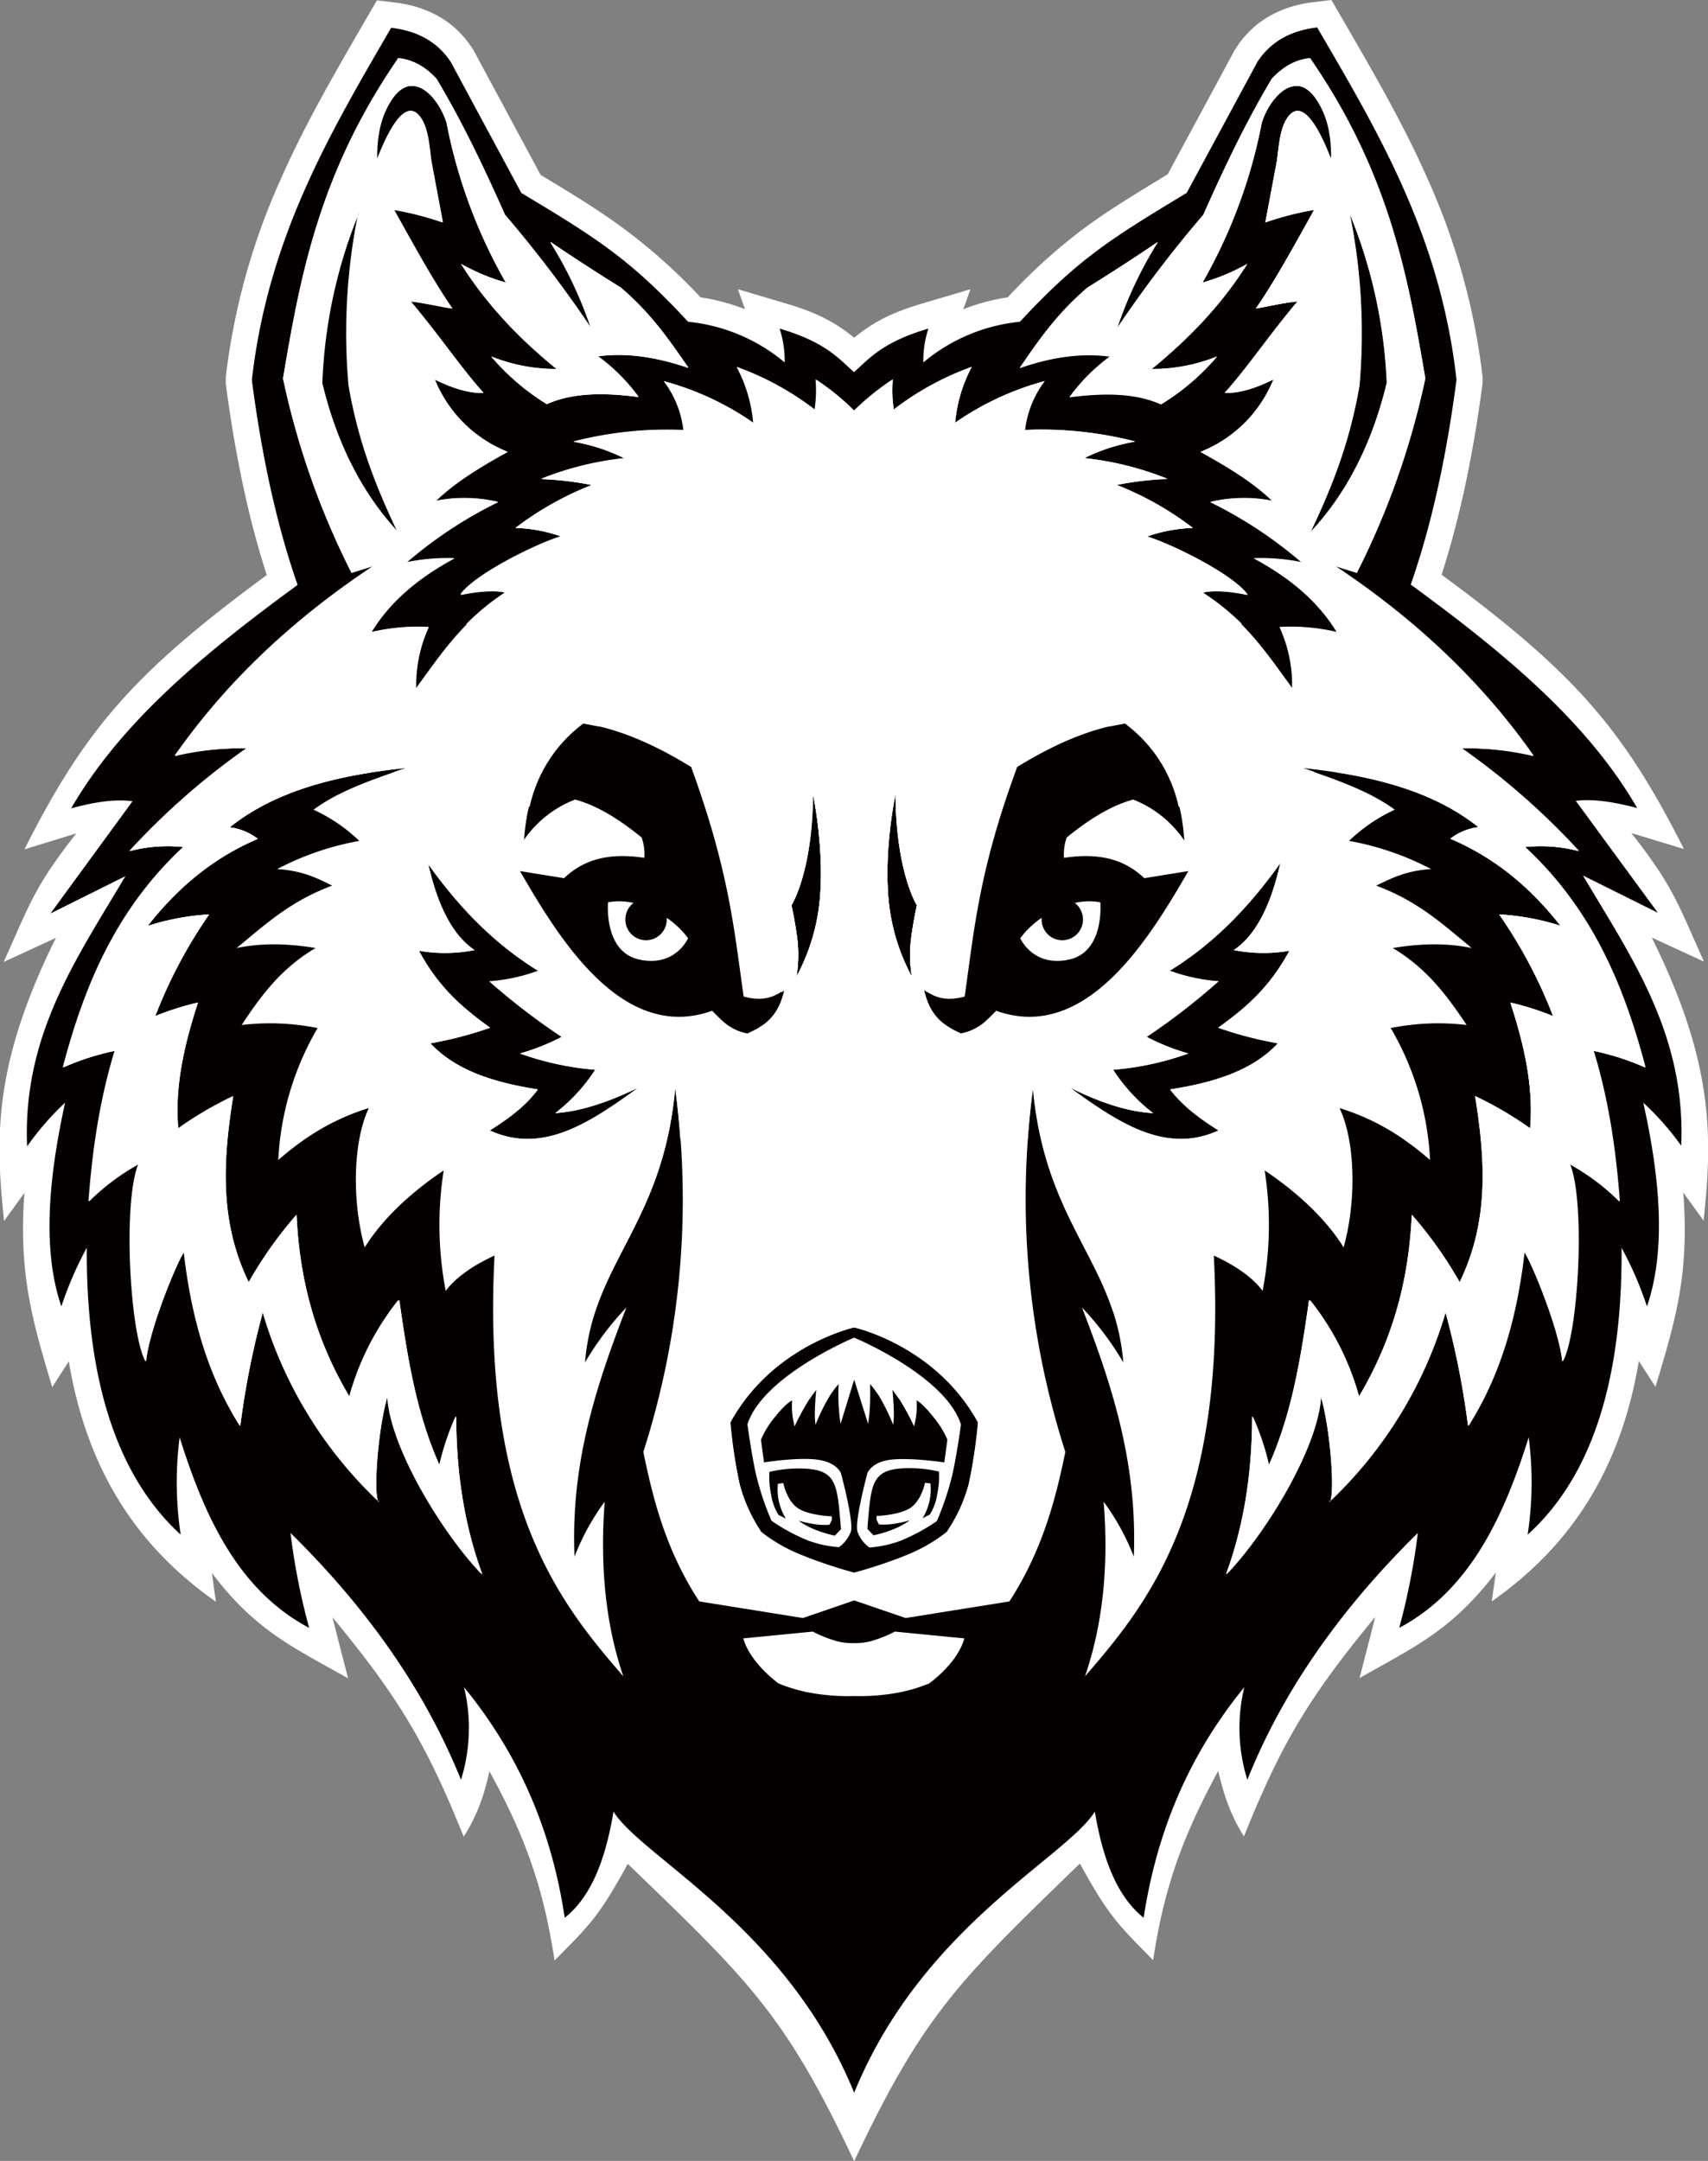 <svg id="Layer_1" data-name="Layer 1" xmlns="http://www.w3.org/2000/svg" viewBox="0 0 503.9 637.3"><rect x="0" y="0" width="503.9" height="637.3" fill="#808080" stroke="none"/><title>Wolf912_2c</title><path d="M0,318.7c-20.4-43.3-31-53.2-66.8-87.7-8.6,15.8-11.6,18.4-21.6,28.5-3.2-21.2-8.5-36.3-19.2-55.8-1.8,8.1-4,13.6-7.6,19.3-11-27.4-19.2-41.1-38.7-64.7l.3,1.3,4.3,16.7c-16-9.1-27.2-13.9-40.2-31.1l1.2,8.5c-19.2-13.5-37.3-34.2-43.4-70.9l-4.9,7.6c-6-20.1-9.9-33.5-8.2-57.3l-6,8.3c-2.6-24.5-3.2-46.2,15.3-83.5l-15.4,7.1c7.8-17.4,9.1-22.2,21.4-37.9l-15.3,4.7c17.9-35.4,32.2-52,71.5-80.9-5.9-18.3-9.6-37.5-12.1-56.5v-1.8a197.9,197.9,0,0,1,16.2-58.4c7.4-16.8,16.7-32.6,25.9-48.5l2.5-4.3,5,.6c9.6,1.1,17.8,5.3,23.1,13.5l.2.3.2.3,19.8,36.8c8.7,5.2,17.6,10.6,25.7,16.7A168.2,168.2,0,0,1-45.3-231a58.9,58.9,0,0,1,13.1,3.5l-2.1-5.9,14.5,4.3c8.3,2.5,13.8,5.1,19.8,10,6-4.9,11.5-7.5,19.8-10l14.5-4.3-2.1,5.9A58.9,58.9,0,0,1,45.3-231a168.2,168.2,0,0,1,21.5-19.6c8.1-6.1,17-11.4,25.7-16.7L112.3-304l.2-.3.2-.3c5.3-8.2,13.5-12.4,23.1-13.5l5-.6,2.5,4.3c9.2,15.9,18.5,31.7,25.9,48.5a197.9,197.9,0,0,1,16.2,58.4v1.8c-2.5,19-6.2,38.2-12.1,56.5,39.3,28.9,53.6,45.5,71.5,80.9L229.3-73c12.3,15.7,13.6,20.5,21.4,37.9l-15.4-7.1c18.5,37.3,17.9,59,15.3,83.5l-6-8.3c1.8,23.8-2.1,37.2-8.2,57.3l-4.9-7.6c-6.1,36.7-24.2,57.4-43.4,70.9l1.2-8.5c-13,17.1-24.2,22-40.2,31.1l4.3-16.7.3-1.3c-19.5,23.6-27.7,37.3-38.7,64.7-3.6-5.7-5.7-11.2-7.6-19.3-10.6,19.5-16,34.6-19.2,55.8-9.9-10.1-13-12.7-21.6-28.5C31,265.4,20.4,275.4,0,318.7" transform="translate(252 318.7)" style="fill:#fff;fill-rule:evenodd"/><path d="M0-208.9c-4.9-4.4-8.6-8.9-22-12.9a30.8,30.8,0,0,1,1.5,10,52.3,52.3,0,0,0-28.5-12c-17.2-18.6-27.2-24.8-49.2-38L-119-300.4c-3.8-5.8-9.7-9.2-17.6-10.1-18,31-36.3,61.7-41.1,103.9,3.2,24.4,7.8,44.1,13.5,60.4-26.8,19.6-51.9,40.1-66.8,65.9,6.6-1.8,12.7-2.8,18.1-2.1l-24.2,33.1,22.1-11c-14.2,24-30.4,46.8-29,79.7A83.1,83.1,0,0,1-232.8,6.5c-5,22.9-6.7,43.7-1.1,60.1a105.4,105.4,0,0,1,7.5-17.3c-.2,39.7,9.2,67.7,27.7,84.6a103.5,103.5,0,0,1-.3-28.7c7.5,24,17.6,45.3,38.2,56.2a199.9,199.9,0,0,1-5.5-28c23.6,23.2,40.1,47.5,50.3,72.8a51.1,51.1,0,0,0,.9-27.3c17.1,20.9,26.1,43.8,29.7,68,8-6.3,12.1-17.6,14.4-31.3,8.5,13.6,51,33.9,71,82.9,20-49,62.5-69.3,71-82.9,2.3,13.7,6.4,24.9,14.4,31.3,3.7-24.2,12.6-47.1,29.7-68a51.1,51.1,0,0,0,.9,27.3c10.1-25.3,26.7-49.6,50.3-72.8a199.8,199.8,0,0,1-5.5,28c20.5-10.9,30.7-32.2,38.2-56.2a103.5,103.5,0,0,1-.3,28.7c18.6-16.8,28-44.9,27.7-84.6a105.4,105.4,0,0,1,7.5,17.3c5.6-16.4,4-37.2-1.1-60.1A83.1,83.1,0,0,1,244,19.2c1.4-32.9-14.8-55.7-29-79.7l22.1,11L212.9-82.5c5.3-.7,11.5.4,18.1,2.1-14.9-25.8-40-46.3-66.8-65.9,5.7-16.3,10.3-35.9,13.5-60.4-4.7-42.2-23-72.9-41.1-103.9-7.9.9-13.8,4.3-17.6,10.1L98.1-261.8c-21.9,13.2-32,19.4-49.2,38a52.3,52.3,0,0,0-28.5,12,30.8,30.8,0,0,1,1.5-10c-13.4,4-17.1,8.5-22,12.9" transform="translate(252 318.7)" style="fill:#050000;fill-rule:evenodd"/><path d="M-97.4-70.8c.9-14,5.8-26,17.3-34.6q14.5,2.1,32,12.9c11.3,30.9,12.7,48.3,15.5,67.7,5.7,1.6,9.1.1,12-2-1.8,8-5.8,10.6-10.9,12.9-5.1-1-7.3-3.6-10.4-6.7C-68.6-11-87.4-42.5-98.6-61.8l13,2.1c5-4.7,11.8-7.8,23.7-6a15.1,15.1,0,0,0-.8-6c-6.4-5.2-12.8-9.3-19.6-11.2a32.6,32.6,0,0,0-15.2,12m-48.8-185.1a177.7,177.7,0,0,0-2.9,50.9c3,17.5,8.5,30.7,14.4,43.2-10.5-11.2-18.1-25.8-22.5-44A147.7,147.7,0,0,1-146.1-255.9Zm20.4,191.9c11.1,15.6,21.9,25.1,32.6,31.7a53,53,0,0,1-14.4,3.1A195.5,195.5,0,0,0-86.3-12.9,63.9,63.9,0,0,1-98.6-8,86.4,86.4,0,0,0-76.4-3.2,51.5,51.5,0,0,1-88.2,9.6c8.4-.6,16.5-3.7,24.5-7.5-14,10.1-28.1,19.8-43.8,12.6,5.4-3.4,10.5-7.1,14.2-12.1C-106,.6-117.5-2.9-125-11a110.9,110.9,0,0,0,17.6-4.6c-7.6-5.5-15-11.5-21-22.7a44.2,44.2,0,0,0,16.4-.2C-118.4-42.8-122.9-51.5-125.7-64.1ZM-12.2-84.7S-9-69.9-10-55.2a59.4,59.4,0,0,1-7,24.5,40.9,40.9,0,0,0,.3-10.4c-.6-5.2-1.8-10.6-1.8-10.6S-12.3-61.5-12.2-84.7ZM97.4-70.8c-.9-14-5.8-26-17.3-34.6q-14.5,2.1-32,12.9C36.7-61.7,35.4-44.2,32.6-24.8c-5.7,1.6-9.1.1-12-2,1.8,8,5.8,10.6,10.9,12.9,5.1-1,7.3-3.6,10.4-6.7C68.6-11,87.4-42.5,98.6-61.8l-13,2.1c-5-4.7-11.8-7.8-23.7-6a15.1,15.1,0,0,1,.8-6c6.4-5.2,12.8-9.3,19.6-11.2A32.6,32.6,0,0,1,97.4-70.8Zm48.8-185.1a177.7,177.7,0,0,1,2.9,50.9c-3,17.5-8.5,30.7-14.4,43.2,10.5-11.2,18.1-25.8,22.5-44A147.7,147.7,0,0,0,146.1-255.9ZM125.7-64.1c-11.1,15.6-21.9,25.1-32.6,31.7a53,53,0,0,0,14.4,3.1A195.5,195.5,0,0,1,86.3-12.9,63.9,63.9,0,0,0,98.6-8,86.4,86.4,0,0,1,76.4-3.2,51.5,51.5,0,0,0,88.2,9.6C79.8,9.1,71.7,6,63.7,2.1c14,10.1,28.1,19.8,43.8,12.6C102.1,11.3,97,7.6,93.2,2.6,106,.6,117.5-2.9,125-11a110.9,110.9,0,0,1-17.6-4.6c7.6-5.5,15-11.5,21-22.7a44.2,44.2,0,0,1-16.4-.2C118.4-42.8,122.9-51.5,125.7-64.1ZM12.2-84.7S9-69.9,10-55.2a59.4,59.4,0,0,0,7,24.5,40.9,40.9,0,0,1-.3-10.4c.6-5.2,1.8-10.6,1.8-10.6S12.3-61.5,12.2-84.7ZM0,72.8s-24,5.2-36.5,28A151.6,151.6,0,0,0-33.8,119a46,46,0,0,0,6.4,14.1A47.8,47.8,0,0,0-16,139.7a135.3,135.3,0,0,0,16,5.4,135.3,135.3,0,0,0,16-5.4,47.8,47.8,0,0,0,11.3-6.6A46,46,0,0,0,33.8,119a151.8,151.8,0,0,0,2.8-18.2C24,78,0,72.8,0,72.8Zm-32.7,91.7,20.5-2a37.3,37.3,0,0,0,7,2.8,18.2,18.2,0,0,0,5.1.6,18.2,18.2,0,0,0,5.1-.6,37.3,37.3,0,0,0,7-2.8l20.5,2c-2,7.4-10.4,13.3-10.4,13.3a47.7,47.7,0,0,1-8.6,2.6A62,62,0,0,1,0,181.5a62,62,0,0,1-13.7-1.1,47.7,47.7,0,0,1-8.6-2.6S-30.7,171.8-32.7,164.5ZM0,153.3l-15.1,5.2-30.6-4.9c-9.6-14.7-13.5-29.4-16.5-44.1A243.6,243.6,0,0,0-52.8,2.2C-56.4,42.4-77,53.5-79.4,83.1A89.2,89.2,0,0,1-67.2,66.9c-8.7,22.6-16.5,45.6-15.3,73.5a69,69,0,0,1,8.9-16.2c-1.5,19.9.5,36.9,5.5,51.5-17.7-20.5-41.9-49.1-38-124.1-6.3,2.9-11.3,6.3-14.4,10.4a103.1,103.1,0,0,1-.6-35.5c-9.6,6.4-18.1,14.3-23.3,22.7-3.8-13.6-3.5-31.1,1.2-41.1-11.6,3.6-19.6,9.2-26.7,15.3a85.2,85.2,0,0,1,11.6-38.9,71,71,0,0,0-22.4-.9c5.6-8.5,11.6-16.7,21.8-22.7-9.6-1.6-17-1.3-23.3,0,8.2-6.7,15.7-13.8,28.2-18.4-5.7-2.9-9.5-4.4-16.2-4.9a83.8,83.8,0,0,1,24.2-8.3,48.8,48.8,0,0,0-13.5-9.2c7.4-5.5,17.4-8.9,27.3-12.3-20,2-38.3,6.4-52.1,17.5a16.9,16.9,0,0,1,8.3,3.4c-13.4,5.7-23.9,14.7-32.5,25.7A72.9,72.9,0,0,1-190.3-49a142,142,0,0,0-15.9,30,82.4,82.4,0,0,1,12.6-4c-4,12.3-6.9,24.7-5.8,37.1a106.3,106.3,0,0,1,16.2-9.5c-2.9,18.3-4.3,36.6,4.6,54.9a121.6,121.6,0,0,1,14.1-19.9c.8,17.9,5,35.8,15.6,53.6a79.2,79.2,0,0,1,14.7-28.5c2.4,16.8,5,33.5,12,49A77.6,77.6,0,0,1-117.4,99c0,17.6,2.7,33,7.7,46.6-11.5-11.9-27.1-37.5-27.9-52.7-3.1,10.1-4.4,31.3-2.5,31.3a125.6,125.6,0,0,1-34.3-56.1,246.1,246.1,0,0,0-6.7,33.7c-7.6-12.1-13.8-27.6-16.5-51.2-.9,0-10.3,21.9-11.3,32.2-4.7-8.3-6.7-46.9-2.1-58.2a65.4,65.4,0,0,0-14.7,11c1.1-14.8,3.1-29.6,7.7-44.4a75,75,0,0,0-15.3,4.9c6.4-23.8,15.7-46.5,35.5-65a44.6,44.6,0,0,0-15.9,1.2A211.6,211.6,0,0,1-179.3-98a86.3,86.3,0,0,0-21.1,2.1c14.2-20.2,33.2-39.1,58.8-56.1l-6.7,2.1a234.2,234.2,0,0,1-20.2-57.3c5.2-30.6,10.8-60.8,34-94.4,3.8.4,7.6,2.1,11.3,6.1,7.7,12.9,14.1,26.4,20.2,40.1a361.6,361.6,0,0,1,25.4,33.4,119,119,0,0,0-12-25.4c6.9,4.7,13.9,9.2,20.8,13.5,9.2,7.9,14.4,15.7,19.9,23.6-8.9-3-17.8-4.6-26.7-3.4a55.1,55.1,0,0,1,12,12c-10.4-1.4-19.8-1.2-27,2.1A68.1,68.1,0,0,1-107-213.5a51.5,51.5,0,0,0,19.3,3.7c-10.7-8.7-20.4-18.6-28.2-31a60,60,0,0,0,13.2,5.5,153.1,153.1,0,0,1-17.5-47.2c-2.5-7.6-10.1-16.2-16.3-6.6-3.4,5.2-4.3,11.2-4.2,17.6,1.5-3.9,7.8-20.2,13-12.3,2.1,3.2,2.4,8,3,12.6l3.4,18.1a91.6,91.6,0,0,0-14.4-3.7c6.6,11.9,11.8,21.3,17.2,29.1-3.6-.6-7.4-1.6-12.3-2.1,8.5,10.1,14.8,19.6,21.5,27-4.4.1-9.2-1.4-14.4-4a38.6,38.6,0,0,0,21.5,21.4c-8,4.4-15.7,9.1-21.2,14.5a42.9,42.9,0,0,1,18.4.3,126,126,0,0,0-27,17.8,60.6,60.6,0,0,1,14.1-1.2c-10.2,5.5-18.8,12.4-24.5,21.8a59.6,59.6,0,0,1,16.9-1.5,41,41,0,0,0-3.7,18.1c7.2-9.8,13.7-19.8,26.4-28.2-1.4-.6-6.1-.9-13.2.6,3.8-5.6,21.2-14.5,29.7-17.2A44.7,44.7,0,0,0-99.9-163a91.3,91.3,0,0,1,22.7-12.6,93.9,93.9,0,0,0-15-1.8,91.8,91.8,0,0,1,24.5-6.1,54,54,0,0,0-15-4.9,111,111,0,0,1,32.5-3.4,29.5,29.5,0,0,0-5.8-14.4,84.5,84.5,0,0,1,26.4,12.3,42.8,42.8,0,0,0-4.9-16.5,84.7,84.7,0,0,1,23,12.6,36.4,36.4,0,0,0,.3-8.9A74.5,74.5,0,0,1,0-197.6a74.5,74.5,0,0,1,11.4-9.2,36.4,36.4,0,0,0,.3,8.9,84.7,84.7,0,0,1,23-12.6,42.8,42.8,0,0,0-4.9,16.5,84.5,84.5,0,0,1,26.4-12.3,29.5,29.5,0,0,0-5.8,14.4,111,111,0,0,1,32.5,3.4,54,54,0,0,0-15,4.9,91.8,91.8,0,0,1,24.5,6.1,93.9,93.9,0,0,0-15,1.8A91.3,91.3,0,0,1,99.9-163a44.7,44.7,0,0,0-13.5,2.5c8.5,2.7,25.9,11.6,29.7,17.2-7-1.5-11.8-1.2-13.2-.6,12.7,8.3,19.2,18.4,26.4,28.2a41,41,0,0,0-3.7-18.1,59.6,59.6,0,0,1,16.9,1.5c-5.7-9.4-14.3-16.3-24.5-21.8a60.6,60.6,0,0,1,14.1,1.2,126,126,0,0,0-27-17.8,42.9,42.9,0,0,1,18.4-.3c-5.6-5.4-13.2-10.1-21.2-14.5a38.6,38.6,0,0,0,21.5-21.4c-5.2,2.5-10,4.1-14.4,4,6.6-7.4,12.9-16.8,21.5-27-4.8.6-8.7,1.6-12.3,2.1,5.4-7.8,10.6-17.3,17.2-29.1a91.6,91.6,0,0,0-14.4,3.7l3.4-18.1c.6-4.5.9-9.4,3-12.6,5.2-7.9,11.5,8.4,13,12.3.2-6.4-.8-12.5-4.2-17.6-6.3-9.6-13.9-1-16.3,6.6a153.2,153.2,0,0,1-17.5,47.2,60,60,0,0,0,13.2-5.5c-7.8,12.4-17.5,22.2-28.2,31a51.5,51.5,0,0,0,19.3-3.7,68.1,68.1,0,0,1-16.5,14.1c-7.2-3.3-16.5-3.5-27-2.1a55.1,55.1,0,0,1,12-12c-8.9-1.2-17.8.3-26.7,3.4,5.5-7.9,10.7-15.7,19.9-23.6,6.9-4.3,13.9-8.8,20.8-13.5a119,119,0,0,0-12,25.4A361.6,361.6,0,0,1,103-255.2c6.1-13.7,12.5-27.3,20.2-40.1,3.8-4,7.6-5.8,11.3-6.1,23.2,33.6,28.8,63.8,34,94.4a234.1,234.1,0,0,1-20.2,57.3l-6.7-2.1c25.7,17,44.6,35.9,58.8,56.1A86.3,86.3,0,0,0,179.3-98a211.6,211.6,0,0,1,34.6,30.3A44.6,44.6,0,0,0,198-68.9c19.9,18.5,29.2,41.1,35.5,65a75,75,0,0,0-15.3-4.9c4.5,14.8,6.6,29.6,7.7,44.4a65.4,65.4,0,0,0-14.7-11c4.6,11.3,2.5,49.9-2.1,58.2-1-10.3-10.4-32.2-11.3-32.2-2.7,23.5-8.9,39.1-16.5,51.2a246,246,0,0,0-6.7-33.7,125.6,125.6,0,0,1-34.3,56.1c1.9,0,.6-21.1-2.5-31.3-.7,15.2-16.4,40.8-27.9,52.7,4.9-13.6,7.7-28.9,7.7-46.6a77.7,77.7,0,0,1,4.9,14.7c7-15.5,9.5-32.3,12-49A79.2,79.2,0,0,1,149,93.2c10.6-17.9,14.8-35.8,15.6-53.6a121.4,121.4,0,0,1,14.1,19.9c8.9-18.3,7.5-36.6,4.6-54.9a106.3,106.3,0,0,1,16.2,9.5c1.1-12.4-1.9-24.8-5.8-37.1a82.5,82.5,0,0,1,12.6,4,142,142,0,0,0-15.9-30,72.9,72.9,0,0,1,18.1,3.4c-8.5-11.1-19-20-32.5-25.7a16.9,16.9,0,0,1,8.3-3.4c-13.8-11-32.1-15.4-52.1-17.5,9.9,3.4,19.8,6.8,27.3,12.3a48.8,48.8,0,0,0-13.5,9.2,83.8,83.8,0,0,1,24.2,8.3c-6.8.5-10.5,2.1-16.2,4.9,12.5,4.6,20,11.7,28.2,18.4-6.3-1.3-13.7-1.6-23.3,0,10.1,6,16.1,14.2,21.8,22.7a71,71,0,0,0-22.4.9,85.2,85.2,0,0,1,11.6,38.9c-7.1-6.1-15.1-11.7-26.7-15.3,4.7,10,5,27.4,1.2,41.1-5.2-8.4-13.7-16.3-23.3-22.7a103.1,103.1,0,0,1-.6,35.5c-3.1-4.1-8.1-7.5-14.4-10.4,3.9,75-20.3,103.6-38,124.1,5-14.6,7.1-31.6,5.5-51.5a69,69,0,0,1,8.9,16.2c1.1-27.9-6.6-51-15.3-73.5A89.2,89.2,0,0,1,79.4,83.1C77,53.5,56.4,42.4,52.8,2.2a243.6,243.6,0,0,0,9.5,107.3c-3,14.7-7,29.4-16.5,44.1l-30.6,4.9Z" transform="translate(252 318.7)" style="fill:#fff;fill-rule:evenodd"/><path d="M-63.4-115.5s16.5,11.3,23.6,19.6,8,9.8,8,9.8,2.1,17.5,2.5,31,.3,21.5.3,21.5l10.4,1.2-2.9,6.4,1-.7c-1.8,8-5.8,10.6-10.9,12.9a13.9,13.9,0,0,1-5.4-2.2,34.4,34.4,0,0,1-14,10.3C-61.9-1.5-68-1.5-68-1.5l4.6-7.4A24.4,24.4,0,0,1-71.5-7c-3.9.1-9.4-2.2-9.4-2.2a33.6,33.6,0,0,0,6.9-2.1c2.9-1.4,3.6-2.3,3.6-2.3s-9.4-.7-16.3-5.2-8.2-7-8.2-7a42,42,0,0,0,8.2-.3,16.9,16.9,0,0,0,6.5-2.5s-12.5-9-20.6-17.7-10.4-15.9-10.4-15.9,5.1,4.8,8.4,6.4a16.9,16.9,0,0,0,4.2,1.6,41.4,41.4,0,0,1-5.1-9.9c-1.9-5.6-2-6.7-2-6.7s5-6.7,8.7-9.2l1.3-.9a41.5,41.5,0,0,1,15.8-24.4l4.8.9c1.6-3.2,5-7.6,11.9-11m-82.7-140.4a177.7,177.7,0,0,0-2.9,50.9c3,17.5,8.5,30.7,14.4,43.2-10.5-11.2-18.1-25.8-22.5-44A147.7,147.7,0,0,1-146.1-255.9Zm20.4,191.9c11.1,15.6,21.9,25.1,32.6,31.7a53,53,0,0,1-14.4,3.1A195.5,195.5,0,0,0-86.3-12.9,63.9,63.9,0,0,1-98.6-8,86.4,86.4,0,0,0-76.4-3.2,51.5,51.5,0,0,1-88.2,9.6c8.4-.6,16.5-3.7,24.5-7.5-14,10.1-28.1,19.8-43.8,12.6,5.4-3.4,10.5-7.1,14.2-12.1C-106,.6-117.5-2.9-125-11a110.9,110.9,0,0,0,17.6-4.6c-7.6-5.5-15-11.5-21-22.7a44.2,44.2,0,0,0,16.4-.2C-118.4-42.8-122.9-51.5-125.7-64.1ZM-12.2-84.7S-9-69.9-10-55.2a59.4,59.4,0,0,1-7,24.5,40.9,40.9,0,0,0,.3-10.4c-.6-5.2-1.8-10.6-1.8-10.6S-12.3-61.5-12.2-84.7Zm75.6-30.8S46.9-104.2,39.8-95.9s-8,9.8-8,9.8-2.1,17.5-2.5,31-.3,21.5-.3,21.5L18.7-32.5l2.9,6.4-1-.7c1.8,8,5.8,10.6,10.9,12.9a13.9,13.9,0,0,0,5.4-2.2,34.4,34.4,0,0,0,14,10.3C61.9-1.5,68-1.5,68-1.5L63.4-8.9A24.4,24.4,0,0,0,71.5-7c3.9.1,9.4-2.2,9.4-2.2a33.6,33.6,0,0,1-6.9-2.1c-2.9-1.4-3.6-2.3-3.6-2.3s9.4-.7,16.3-5.2,8.2-7,8.2-7a42,42,0,0,1-8.2-.3,16.9,16.9,0,0,1-6.5-2.5s12.5-9,20.6-17.7,10.4-15.9,10.4-15.9-5.1,4.8-8.4,6.4a17,17,0,0,1-4.2,1.6,41.4,41.4,0,0,0,5.1-9.9c1.9-5.6,2-6.7,2-6.7s-5-6.7-8.7-9.2l-1.3-.9a41.5,41.5,0,0,0-15.8-24.4l-4.8.9C73.7-107.7,70.3-112.1,63.4-115.5Zm82.7-140.4a177.7,177.7,0,0,1,2.9,50.9c-3,17.5-8.5,30.7-14.4,43.2,10.5-11.2,18.1-25.8,22.5-44A147.7,147.7,0,0,0,146.1-255.9ZM125.7-64.1c-11.1,15.6-21.9,25.1-32.6,31.7a53,53,0,0,0,14.4,3.1A195.5,195.5,0,0,1,86.3-12.9,63.9,63.9,0,0,0,98.6-8,86.4,86.4,0,0,1,76.4-3.2,51.5,51.5,0,0,0,88.2,9.6C79.8,9.1,71.7,6,63.7,2.1c14,10.1,28.1,19.8,43.8,12.6C102.1,11.3,97,7.6,93.2,2.6,106,.6,117.5-2.9,125-11a110.9,110.9,0,0,1-17.6-4.6c7.6-5.5,15-11.5,21-22.7a44.2,44.2,0,0,1-16.4-.2C118.4-42.8,122.9-51.5,125.7-64.1ZM12.2-84.7S9-69.9,10-55.2a59.4,59.4,0,0,0,7,24.5,40.9,40.9,0,0,1-.3-10.4c.6-5.2,1.8-10.6,1.8-10.6S12.3-61.5,12.2-84.7Zm-60.3,181s.3,13.5,7.7,23a91.9,91.9,0,0,0,12.8,13.5A45.9,45.9,0,0,1-33.8,119a151.6,151.6,0,0,1-2.8-18.2C-24,78,0,72.8,0,72.8s24,5.2,36.5,28A151.8,151.8,0,0,1,33.8,119a45.9,45.9,0,0,1-6.2,13.7,91.8,91.8,0,0,0,12.8-13.5c7.4-9.5,7.7-23,7.7-23-7-18.8-11.3-29.2-11.3-29.2S34.6,63.4,34.6,45,43.5,8.3,43.5,8.3l7.7,8.9q.5-7.4,1.5-15c3,32.8,17.2,46.2,23.7,66,.1-1.2.4-3.8,1.1-9.4a63.2,63.2,0,0,0-.2-17.5,110.7,110.7,0,0,0,13.3-.3c7.7-.6,14.6-5.7,14.6-5.7a82.1,82.1,0,0,1-11.2-2,36.4,36.4,0,0,1-11-5.1s13.2-.6,25.1-5.8A42.6,42.6,0,0,0,126.3,6.9s-3,.3-6.7.5-6.7,0-6.7,0,12-7.1,17.7-14,7.8-17.7,7.8-17.7a23.6,23.6,0,0,1-5.6,2.2l-7.4,2s5.8-6.5,10.1-18.6S139.7-67,139.7-67s-.2,1.1-2.8,5.2a35.4,35.4,0,0,1-5.6,6.8,98.1,98.1,0,0,0,4.6-18.2,57.1,57.1,0,0,0-.2-17.9l-3.6-1.2c20,2,38.3,6.4,52.1,17.5a16.9,16.9,0,0,0-8.3,3.4c13.4,5.7,23.9,14.7,32.5,25.7A72.9,72.9,0,0,0,190.3-49a142,142,0,0,1,15.9,30,82.5,82.5,0,0,0-12.6-4c4,12.3,6.9,24.7,5.8,37.1a106.3,106.3,0,0,0-16.2-9.5c2.9,18.3,4.3,36.6-4.6,54.9a121.4,121.4,0,0,0-14.1-19.9c-.8,17.9-5,35.8-15.6,53.6a79.2,79.2,0,0,0-14.7-28.5c-2.4,16.8-5,33.5-12,49A77.7,77.7,0,0,0,117.4,99c0,17.6-2.7,33-7.7,46.6,11.5-11.9,27.1-37.5,27.9-52.7,3.1,10.1,4.4,31.3,2.5,31.3a125.6,125.6,0,0,0,34.3-56.1,246,246,0,0,1,6.7,33.7c7.6-12.1,13.8-27.6,16.5-51.2.9,0,10.3,21.9,11.3,32.2,4.7-8.3,6.7-46.9,2.1-58.2a65.4,65.4,0,0,1,14.7,11c-1.1-14.8-3.1-29.6-7.7-44.4a75,75,0,0,1,15.3,4.9c-6.4-23.8-15.7-46.5-35.5-65a44.6,44.6,0,0,1,15.9,1.2A211.6,211.6,0,0,0,179.3-98a86.3,86.3,0,0,1,21.1,2.1c-14.2-20.2-33.2-39.1-58.8-56.1l6.7,2.1a234.1,234.1,0,0,0,20.2-57.3c-5.2-30.6-10.8-60.8-34-94.4-3.8.4-7.6,2.1-11.3,6.1-7.7,12.9-14.1,26.4-20.2,40.1a361.6,361.6,0,0,0-25.4,33.4,119,119,0,0,1,12-25.4c-6.9,4.7-13.9,9.2-20.8,13.5-9.2,7.9-14.5,15.7-19.9,23.6,8.9-3,17.8-4.6,26.7-3.4a55.1,55.1,0,0,0-12,12c10.4-1.4,19.8-1.2,27,2.1A68.1,68.1,0,0,0,107-213.5a51.5,51.5,0,0,1-19.3,3.7c10.7-8.7,20.4-18.6,28.2-31a60,60,0,0,1-13.2,5.5,153.2,153.2,0,0,0,17.5-47.2c2.5-7.6,10.1-16.2,16.3-6.6,3.4,5.2,4.3,11.2,4.2,17.6-1.5-3.9-7.8-20.2-13-12.3-2.1,3.2-2.4,8-3,12.6l-3.4,18.1a91.6,91.6,0,0,1,14.4-3.7c-6.6,11.9-11.8,21.3-17.2,29.1,3.6-.6,7.4-1.6,12.3-2.1-8.5,10.1-14.8,19.6-21.5,27,4.4.1,9.2-1.4,14.4-4a38.6,38.6,0,0,1-21.5,21.4c8,4.4,15.7,9.1,21.2,14.5a42.9,42.9,0,0,0-18.4.3,126,126,0,0,1,27,17.8,60.6,60.6,0,0,0-14.1-1.2c10.2,5.5,18.8,12.4,24.5,21.8a59.6,59.6,0,0,0-16.9-1.5,41,41,0,0,1,3.7,18.1c-7.2-9.8-13.7-19.8-26.4-28.2,1.4-.6,6.1-.9,13.2.6-3.8-5.6-21.2-14.5-29.7-17.2A44.7,44.7,0,0,1,99.9-163a91.3,91.3,0,0,0-22.7-12.6,93.9,93.9,0,0,1,15-1.8,91.8,91.8,0,0,0-24.5-6.1,54,54,0,0,1,15-4.9,111,111,0,0,0-32.5-3.4,29.5,29.5,0,0,1,5.8-14.4,84.5,84.5,0,0,0-26.4,12.3,42.8,42.8,0,0,1,4.9-16.5,84.7,84.7,0,0,0-23,12.6,36.4,36.4,0,0,1-.3-8.9A74.5,74.5,0,0,0,0-197.6a74.5,74.5,0,0,0-11.4-9.2,36.4,36.4,0,0,1-.3,8.9,84.7,84.7,0,0,0-23-12.6,42.8,42.8,0,0,1,4.9,16.5,84.5,84.5,0,0,0-26.4-12.3,29.5,29.5,0,0,1,5.8,14.4,111,111,0,0,0-32.5,3.4,54,54,0,0,1,15,4.9,91.8,91.8,0,0,0-24.5,6.1,93.9,93.9,0,0,1,15,1.8A91.3,91.3,0,0,0-99.9-163a44.7,44.7,0,0,1,13.5,2.5c-8.5,2.7-25.9,11.6-29.7,17.2,7-1.5,11.8-1.2,13.2-.6-12.7,8.3-19.2,18.4-26.4,28.2a41,41,0,0,1,3.7-18.1,59.6,59.6,0,0,0-16.9,1.5c5.7-9.4,14.3-16.3,24.5-21.8a60.6,60.6,0,0,0-14.1,1.2,126,126,0,0,1,27-17.8,42.9,42.9,0,0,0-18.4-.3c5.6-5.4,13.2-10.1,21.2-14.5a38.6,38.6,0,0,1-21.5-21.4c5.2,2.5,10,4.1,14.4,4-6.6-7.4-12.9-16.8-21.5-27,4.8.6,8.7,1.6,12.3,2.1-5.4-7.8-10.6-17.3-17.2-29.1a91.6,91.6,0,0,1,14.4,3.7l-3.4-18.1c-.6-4.5-.9-9.4-3-12.6-5.2-7.9-11.4,8.4-13,12.3-.2-6.4.8-12.5,4.2-17.6,6.3-9.6,13.9-1,16.3,6.6a153.1,153.1,0,0,0,17.5,47.2,60,60,0,0,1-13.2-5.5c7.8,12.4,17.5,22.2,28.2,31a51.5,51.5,0,0,1-19.3-3.7,68.1,68.1,0,0,0,16.5,14.1c7.2-3.3,16.5-3.5,27-2.1a55.1,55.1,0,0,0-12-12c8.9-1.2,17.8.3,26.7,3.4-5.5-7.9-10.7-15.7-19.9-23.6-6.9-4.3-13.9-8.8-20.8-13.5a119,119,0,0,1,12,25.4A361.6,361.6,0,0,0-103-255.2c-6.1-13.7-12.5-27.3-20.2-40.1-3.8-4-7.6-5.8-11.3-6.1-23.2,33.6-28.9,63.8-34,94.4a234.2,234.2,0,0,0,20.2,57.3l6.7-2.1c-25.7,17-44.6,35.9-58.8,56.1A86.3,86.3,0,0,1-179.3-98a211.6,211.6,0,0,0-34.6,30.3A44.6,44.6,0,0,1-198-68.9c-19.9,18.5-29.2,41.1-35.5,65a75,75,0,0,1,15.3-4.9c-4.5,14.8-6.6,29.6-7.7,44.4a65.4,65.4,0,0,1,14.7-11c-4.6,11.3-2.5,49.9,2.1,58.2,1-10.3,10.4-32.2,11.3-32.2,2.7,23.5,8.9,39.1,16.5,51.2a246.1,246.1,0,0,1,6.7-33.7,125.6,125.6,0,0,0,34.3,56.1c-1.9,0-.6-21.1,2.5-31.3.7,15.2,16.4,40.8,27.9,52.7-4.9-13.6-7.7-28.9-7.7-46.6a77.6,77.6,0,0,0-4.9,14.7c-7-15.5-9.5-32.3-12-49A79.2,79.2,0,0,0-149,93.2c-10.6-17.9-14.8-35.8-15.6-53.6a121.6,121.6,0,0,0-14.1,19.9c-8.9-18.3-7.5-36.6-4.6-54.9a106.3,106.3,0,0,0-16.2,9.5c-1.1-12.4,1.9-24.8,5.8-37.1a82.4,82.4,0,0,0-12.6,4,142,142,0,0,1,15.9-30,72.9,72.9,0,0,0-18.1,3.4c8.5-11.1,19-20,32.5-25.7a16.9,16.9,0,0,0-8.3-3.4c13.8-11,32.1-15.4,52.1-17.5l-3.6,1.2a57.2,57.2,0,0,0-.2,17.9,98.2,98.2,0,0,0,4.6,18.2,35.5,35.5,0,0,1-5.6-6.8c-2.6-4.1-2.8-5.2-2.8-5.2s0,16.1,4.3,28.2,10.1,18.6,10.1,18.6l-7.4-2a23.6,23.6,0,0,1-5.6-2.2s2.1,10.8,7.8,17.7,17.7,14,17.7,14-3.1.2-6.7,0-6.7-.5-6.7-.5a42.6,42.6,0,0,0,18.1,15.6c12,5.2,25.1,5.8,25.1,5.8a36.4,36.4,0,0,1-11,5.1,82.2,82.2,0,0,1-11.2,2s6.9,5.1,14.6,5.7a110.7,110.7,0,0,0,13.3.3,63.2,63.2,0,0,0-.2,17.5c.7,5.6,1,8.2,1.1,9.4,6.5-19.8,20.7-33.2,23.7-66q1,7.6,1.5,15l7.7-8.9s8.9,18.4,8.9,36.8-2.1,22.1-2.1,22.1S-41.1,77.5-48.1,96.3Z" transform="translate(252 318.7)" style="fill:#fff;fill-rule:evenodd"/><path d="M-72.6-52.6a18.6,18.6,0,0,1,7.5.2,6.1,6.1,0,0,0-2.4,4.9,6.1,6.1,0,0,0,6.1,6.1,6.1,6.1,0,0,0,6.1-6.1c0-.2,0-.3,0-.5A26.3,26.3,0,0,1-49-42s-3.7,8.6-14.4,6.3-9.2-17.2-9.2-16.9" transform="translate(252 318.7)" style="fill:#fff;fill-rule:evenodd"/><path d="M-20.1,129.2l-2.2-1.1a15.2,15.2,0,0,1-2.2-6,24.3,24.3,0,0,1-.5-6.7,37,37,0,0,1,9.2-1c9.2.1,10.5,3.3,11.4,12,.5,5.4.5,5.9.5,5.9l-1.8,1.9a34.2,34.2,0,0,1-7.5-2.5c-2.9-1.5-3.1-1.9-3.1-1.9a35.4,35.4,0,0,0,5.2,1.1,21.2,21.2,0,0,0,3.8.1l.7-1.4v-1.1s-6.7-.2-10-2.4-4.3-7.4-4.3-7.4l-1.6.2a16.3,16.3,0,0,0,2.3,10.2m40.3,0,2.2-1.1a15.2,15.2,0,0,0,2.2-6,24.3,24.3,0,0,0,.5-6.7,37.1,37.1,0,0,0-9.2-1c-9.2.1-10.5,3.3-11.4,12-.5,5.4-.5,5.9-.5,5.9l1.8,1.9a34.2,34.2,0,0,0,7.5-2.5c2.9-1.5,3.1-1.9,3.1-1.9a35.4,35.4,0,0,1-5.2,1.1,21.2,21.2,0,0,1-3.8.1l-.7-1.4v-1.1s6.7-.2,10-2.4,4.3-7.4,4.3-7.4l1.6.2A16.3,16.3,0,0,1,20.1,129.2Zm-51.6-27.8s1.1,8.3,2.5,14.7a86,86,0,0,0,4.6,13.8,55.8,55.8,0,0,0,10.7,5.8,33.5,33.5,0,0,0,9.2,2A10,10,0,0,0-1,133.1c1-2.9-2.9-17.3-2.9-17.3s-1.1-3.2-6.9-4-15.8.8-15.8.8l-.9-6.7A27.5,27.5,0,0,1-23.2,99c3.2-4,4.9-4.7,4.9-4.7a22.7,22.7,0,0,0,.2,5.2l.5,2.5a74.7,74.7,0,0,1,4.3-7.9l2.1-2.9s-.4,4.4-.4,6.9a22.7,22.7,0,0,0,.2,3.4,59.2,59.2,0,0,1,4.3-8.7,31.9,31.9,0,0,1,2.5-3.3s-.2,4.3.1,7.3a38.5,38.5,0,0,0,.5,4.4L0,88.2l4.1,13a38.4,38.4,0,0,0,.5-4.4c.2-3,.1-7.3.1-7.3a32,32,0,0,1,2.5,3.3,59.2,59.2,0,0,1,4.3,8.7,22.5,22.5,0,0,0,.2-3.4c0-2.5-.4-6.9-.4-6.9l2.1,2.9a74.6,74.6,0,0,1,4.3,7.9l.5-2.5a22.7,22.7,0,0,0,.2-5.2S20,95,23.2,99a27.5,27.5,0,0,1,4.3,6.9l-.9,6.7s-10-1.5-15.8-.8-6.9,4-6.9,4S0,130.2,1,133.1a10,10,0,0,0,3.5,4.6,33.5,33.5,0,0,0,9.2-2,55.8,55.8,0,0,0,10.7-5.8A86,86,0,0,0,29,116.1c1.4-6.4,2.5-14.7,2.5-14.7C26.9,87,0,75.8,0,75.8S-26.9,87-31.5,101.4Z" transform="translate(252 318.7)" style="fill:#fff;fill-rule:evenodd"/><path d="M72.6-52.6a18.6,18.6,0,0,0-7.5.2,6.1,6.1,0,0,1,2.4,4.9,6.1,6.1,0,0,1-6.1,6.1,6.1,6.1,0,0,1-6.1-6.1c0-.2,0-.3,0-.5A26.3,26.3,0,0,0,49-42s3.7,8.6,14.4,6.3,9.2-17.2,9.2-16.9" transform="translate(252 318.7)" style="fill:#fff;fill-rule:evenodd"/><path d="M-12.2-84.7S-9-69.9-10-55.2a59.4,59.4,0,0,1-7,24.5,40.9,40.9,0,0,0,.3-10.4c-.6-5.2-1.8-10.6-1.8-10.6s6.3-9.8,6.4-33.1m24.4,0S9-69.9,10-55.2a59.4,59.4,0,0,0,7,24.5,40.9,40.9,0,0,1-.3-10.4c.6-5.2,1.8-10.6,1.8-10.6S12.3-61.5,12.2-84.7Zm-50-27.8a75.2,75.2,0,0,1,11,14.7l5.4,9.2s0,20.4-.9,29c-.7,6.9-5.1,20.2-6.7,25.1v.9l10.4,1.2-2.9,6.4,1-.7c-1.4,6.2-4.1,9.2-7.7,11.2l-.9,12S-17.9,10.2-17,19.7A79,79,0,0,1-17.9,39s1.5,13.5,6.7,19L0,69.9,11.2,58c5.2-5.5,6.7-19,6.7-19A79.1,79.1,0,0,1,17,19.7c.9-9.5,12.1-23.3,12.1-23.3l-.9-12c-3.5-2.1-6.3-5-7.7-11.2l1,.7-2.9-6.4,10.4-1.2v-.9c-1.6-4.9-6-18.2-6.7-25.1-.9-8.6-.9-29-.9-29l5.4-9.2a75.2,75.2,0,0,1,11-14.7c17.8-13.9,27.6-17,27.6-17s-20.7-4.6-29.6.3-19.6,16.1-19.6,16.1.2-2.8,2.5-8.7,9-14.6,9-14.6A36.8,36.8,0,0,0,15-130.6a44.4,44.4,0,0,0-9.7,10.9L0-96.8l-5.4-23A44.4,44.4,0,0,0-15-130.6a36.8,36.8,0,0,0-12.7-5.8s6.7,8.6,9,14.6,2.5,8.7,2.5,8.7S-27-124.4-35.9-129.3s-29.6-.3-29.6-.3S-55.6-126.5-37.9-112.6Z" transform="translate(252 318.7)" style="fill:#fff;fill-rule:evenodd"/><path d="M-131-293.3a71.1,71.1,0,0,0-3.8-7.9l.2-.3c3.8.4,7.6,2.1,11.3,6.1,7.7,12.9,14.1,26.4,20.2,40.1a361.6,361.6,0,0,1,25.4,33.4,119,119,0,0,0-12-25.4c6.9,4.7,13.9,9.2,20.8,13.5,9.2,7.9,14.4,15.7,19.9,23.6-8.9-3-17.8-4.6-26.7-3.4a55.1,55.1,0,0,1,12,12c-10.4-1.4-19.8-1.2-27,2.1A68.1,68.1,0,0,1-107-213.5a51.5,51.5,0,0,0,19.3,3.7c-10.7-8.7-20.4-18.6-28.2-31a60,60,0,0,0,13.2,5.5,153.1,153.1,0,0,1-17.5-47.2c-1.8-5.4-6.2-11.4-10.8-10.8M114.5-134.6c-10.4-4-32.8-10.9-32.8-10.9l13.8-.2L89-150.1c-6.4-4.4-28.2-9.8-28.2-9.8l16.5-2.5s-3.5-2.8-10.9-5.2-21.8-2-21.8-2l14.9-6s-3.8-2.6-12.3-2.5A93.2,93.2,0,0,0,29-175.2l8.4-10.9L31.9-184c-5.5,2.1-17.5,10.6-17.5,10.6l1.5-5.8a105.7,105.7,0,0,1,4.4-12.6,66.4,66.4,0,0,0-10,12.3C5.5-171.9,0-149.9,0-149.9s-5.5-21.9-10.4-29.6a66.4,66.4,0,0,0-10-12.3A105.7,105.7,0,0,1-16-179.2l1.5,5.8s-12-8.4-17.5-10.6l-5.5-2.1,8.4,10.9A93.2,93.2,0,0,0-47.4-178c-8.4-.2-12.3,2.5-12.3,2.5l14.9,6s-14.4-.5-21.8,2-10.9,5.2-10.9,5.2l16.5,2.5s-21.8,5.4-28.2,9.8l-6.4,4.4,13.8.2s-22.3,6.9-32.8,10.9A69.6,69.6,0,0,1-103-144c-1.4-.6-6.1-.9-13.2.6,3.8-5.6,21.2-14.5,29.7-17.2A44.7,44.7,0,0,0-99.9-163a91.3,91.3,0,0,1,22.7-12.6,93.9,93.9,0,0,0-15-1.8,91.8,91.8,0,0,1,24.5-6.1,54,54,0,0,0-15-4.9,111,111,0,0,1,32.5-3.4,29.5,29.5,0,0,0-5.8-14.4,84.5,84.5,0,0,1,26.4,12.3,42.8,42.8,0,0,0-4.9-16.5,84.7,84.7,0,0,1,23,12.6,36.4,36.4,0,0,0,.3-8.9A74.5,74.5,0,0,1,0-197.6a74.5,74.5,0,0,1,11.4-9.2,36.4,36.4,0,0,0,.3,8.9,84.7,84.7,0,0,1,23-12.6,42.8,42.8,0,0,0-4.9,16.5,84.5,84.5,0,0,1,26.4-12.3,29.5,29.5,0,0,0-5.8,14.4,111,111,0,0,1,32.5,3.4,54,54,0,0,0-15,4.9,91.8,91.8,0,0,1,24.5,6.1,93.9,93.9,0,0,0-15,1.8A91.3,91.3,0,0,1,99.9-163a44.7,44.7,0,0,0-13.5,2.5c8.5,2.7,25.9,11.6,29.7,17.2-7-1.5-11.8-1.2-13.2-.6A69.7,69.7,0,0,1,114.5-134.6Zm20.3-166.6a71.2,71.2,0,0,0-3.8,7.9c-4.6-.5-9,5.4-10.8,10.8a153.2,153.2,0,0,1-17.5,47.2,60,60,0,0,0,13.2-5.5c-7.8,12.4-17.5,22.2-28.2,31a51.5,51.5,0,0,0,19.3-3.7,68.1,68.1,0,0,1-16.5,14.1c-7.2-3.3-16.5-3.5-27-2.1a55.1,55.1,0,0,1,12-12c-8.9-1.2-17.8.3-26.7,3.4,5.5-7.9,10.7-15.7,19.9-23.6,6.9-4.3,13.9-8.8,20.8-13.5a119,119,0,0,0-12,25.4A361.6,361.6,0,0,1,103-255.2c6.1-13.7,12.5-27.3,20.2-40.1,3.8-4,7.6-5.8,11.3-6.1Z" transform="translate(252 318.7)" style="fill:#fff;fill-rule:evenodd"/><path d="M142.3-90.9c16,2.5,30.5,7.1,41.9,16.2a16.9,16.9,0,0,0-8.3,3.4c13.4,5.7,23.9,14.7,32.5,25.7A72.9,72.9,0,0,0,190.3-49a142,142,0,0,1,15.9,30,82.5,82.5,0,0,0-12.6-4c4,12.3,6.9,24.7,5.8,37.1a106.3,106.3,0,0,0-16.2-9.5c2.9,18.3,4.3,36.6-4.6,54.9a121.4,121.4,0,0,0-14.1-19.9c-.8,17.9-5,35.8-15.6,53.6a79.2,79.2,0,0,0-14.7-28.5c-2.4,16.8-5,33.5-12,49A77.7,77.7,0,0,0,117.4,99c0,17.6-2.7,33-7.7,46.6,11.5-11.9,27.1-37.5,27.9-52.7,3.1,10.1,4.4,31.3,2.5,31.3a125.6,125.6,0,0,0,34.3-56.1,246,246,0,0,1,6.7,33.7c7.6-12.1,13.8-27.6,16.5-51.2.9,0,10.3,21.9,11.3,32.2,4.7-8.3,6.7-46.9,2.1-58.2a65.4,65.4,0,0,1,14.7,11c-1.1-14.8-3.1-29.6-7.7-44.4a75,75,0,0,1,15.3,4.9c-6.4-23.8-15.7-46.5-35.5-65a44.6,44.6,0,0,1,15.9,1.2A211.6,211.6,0,0,0,179.3-98a86.3,86.3,0,0,1,21.1,2.1c-14.2-20.2-33.1-39.1-58.7-56l-3.1-1.5s17.1,21.1,24.4,31.5l7.4,10.4s-16.4-6-24.2-6.1l-7.8-.2A104.9,104.9,0,0,1,158-103.4c10.7,9.7,11.3,10.9,11.3,10.9s-17.6-.3-22.5.6a39.4,39.4,0,0,0-4.5,1m-284.1-60.9,3.2-1.5s-17.1,21.1-24.4,31.5l-7.4,10.4s16.4-6,24.2-6.1l7.8-.2A104.9,104.9,0,0,0-158-103.4c-10.7,9.7-11.3,10.9-11.3,10.9s17.6-.3,22.5.6a39.7,39.7,0,0,1,4.5,1c-16,2.5-30.5,7.1-41.9,16.2a16.9,16.9,0,0,1,8.3,3.4c-13.4,5.7-23.9,14.7-32.5,25.7A72.9,72.9,0,0,1-190.3-49a142,142,0,0,0-15.9,30,82.4,82.4,0,0,1,12.6-4c-4,12.3-6.9,24.7-5.8,37.1a106.3,106.3,0,0,1,16.2-9.5c-2.9,18.3-4.3,36.6,4.6,54.9a121.6,121.6,0,0,1,14.1-19.9c.8,17.9,5,35.8,15.6,53.6a79.2,79.2,0,0,1,14.7-28.5c2.4,16.8,5,33.5,12,49A77.6,77.6,0,0,1-117.4,99c0,17.6,2.7,33,7.7,46.6-11.5-11.9-27.1-37.5-27.9-52.7-3.1,10.1-4.4,31.3-2.5,31.3a125.6,125.6,0,0,1-34.3-56.1,246.1,246.1,0,0,0-6.7,33.7c-7.6-12.1-13.8-27.6-16.5-51.2-.9,0-10.3,21.9-11.3,32.2-4.7-8.3-6.7-46.9-2.1-58.2a65.4,65.4,0,0,0-14.7,11c1.1-14.8,3.1-29.6,7.7-44.4a75,75,0,0,0-15.3,4.9c6.4-23.8,15.7-46.5,35.5-65a44.6,44.6,0,0,0-15.9,1.2A211.6,211.6,0,0,1-179.3-98a86.3,86.3,0,0,0-21.1,2.1C-186.3-116.1-167.4-134.9-141.8-151.8Z" transform="translate(252 318.7)" style="fill:#fff;fill-rule:evenodd"/><path d="M140.7-273q0,.7,0,1.5c-1.5-3.9-7.8-20.2-13-12.3-2.1,3.2-2.4,8-3,12.6l-3.4,18.1a91.6,91.6,0,0,1,14.4-3.7c-6.6,11.9-11.8,21.3-17.2,29.1,3.6-.6,7.4-1.6,12.3-2.1-8.5,10.1-14.8,19.6-21.5,27,4.4.1,9.2-1.4,14.4-4a38.6,38.6,0,0,1-21.5,21.4c8,4.4,15.7,9.1,21.2,14.5a46.6,46.6,0,0,0-5.8-.8,148.2,148.2,0,0,1,17.1,9.3l-6.4-10.7,4.3-3.1c4.3-3.1,8-11,8-11l-14.4,5.8,6.7-6.1c6.7-6.1,9.2-15.6,9.2-15.6l-3.7,3.1c-3.7,3.1-12,6.7-12,6.7s.6-.6,6.1-7.7,9.5-24.2,9.5-24.2l-6.7,2.8,8-19.3-5.8,3.7,7.4-18.7s0-4.9-3.7-14.7l-.6-1.4m-281.4,0-.6,1.4c-3.7,9.8-3.7,14.7-3.7,14.7l7.4,18.7-5.8-3.7,8,19.3-6.7-2.8s4,17.2,9.5,24.2,6.1,7.7,6.1,7.7-8.3-3.7-12-6.7l-3.7-3.1s2.5,9.5,9.2,15.6l6.7,6.1-14.4-5.8s3.7,8,8,11l4.3,3.1-6.4,10.7a148.3,148.3,0,0,1,17.1-9.3,46.6,46.6,0,0,0-5.8.8c5.6-5.4,13.2-10.1,21.2-14.5a38.6,38.6,0,0,1-21.5-21.4c5.2,2.5,10,4.1,14.4,4-6.6-7.4-12.9-16.8-21.5-27,4.8.6,8.7,1.6,12.3,2.1-5.4-7.8-10.6-17.3-17.2-29.1a91.6,91.6,0,0,1,14.4,3.7l-3.4-18.1c-.6-4.5-.9-9.4-3-12.6-5.2-7.9-11.4,8.4-13,12.3Q-140.7-272.2-140.7-273Z" transform="translate(252 318.7)" style="fill:#fff;fill-rule:evenodd"/></svg>